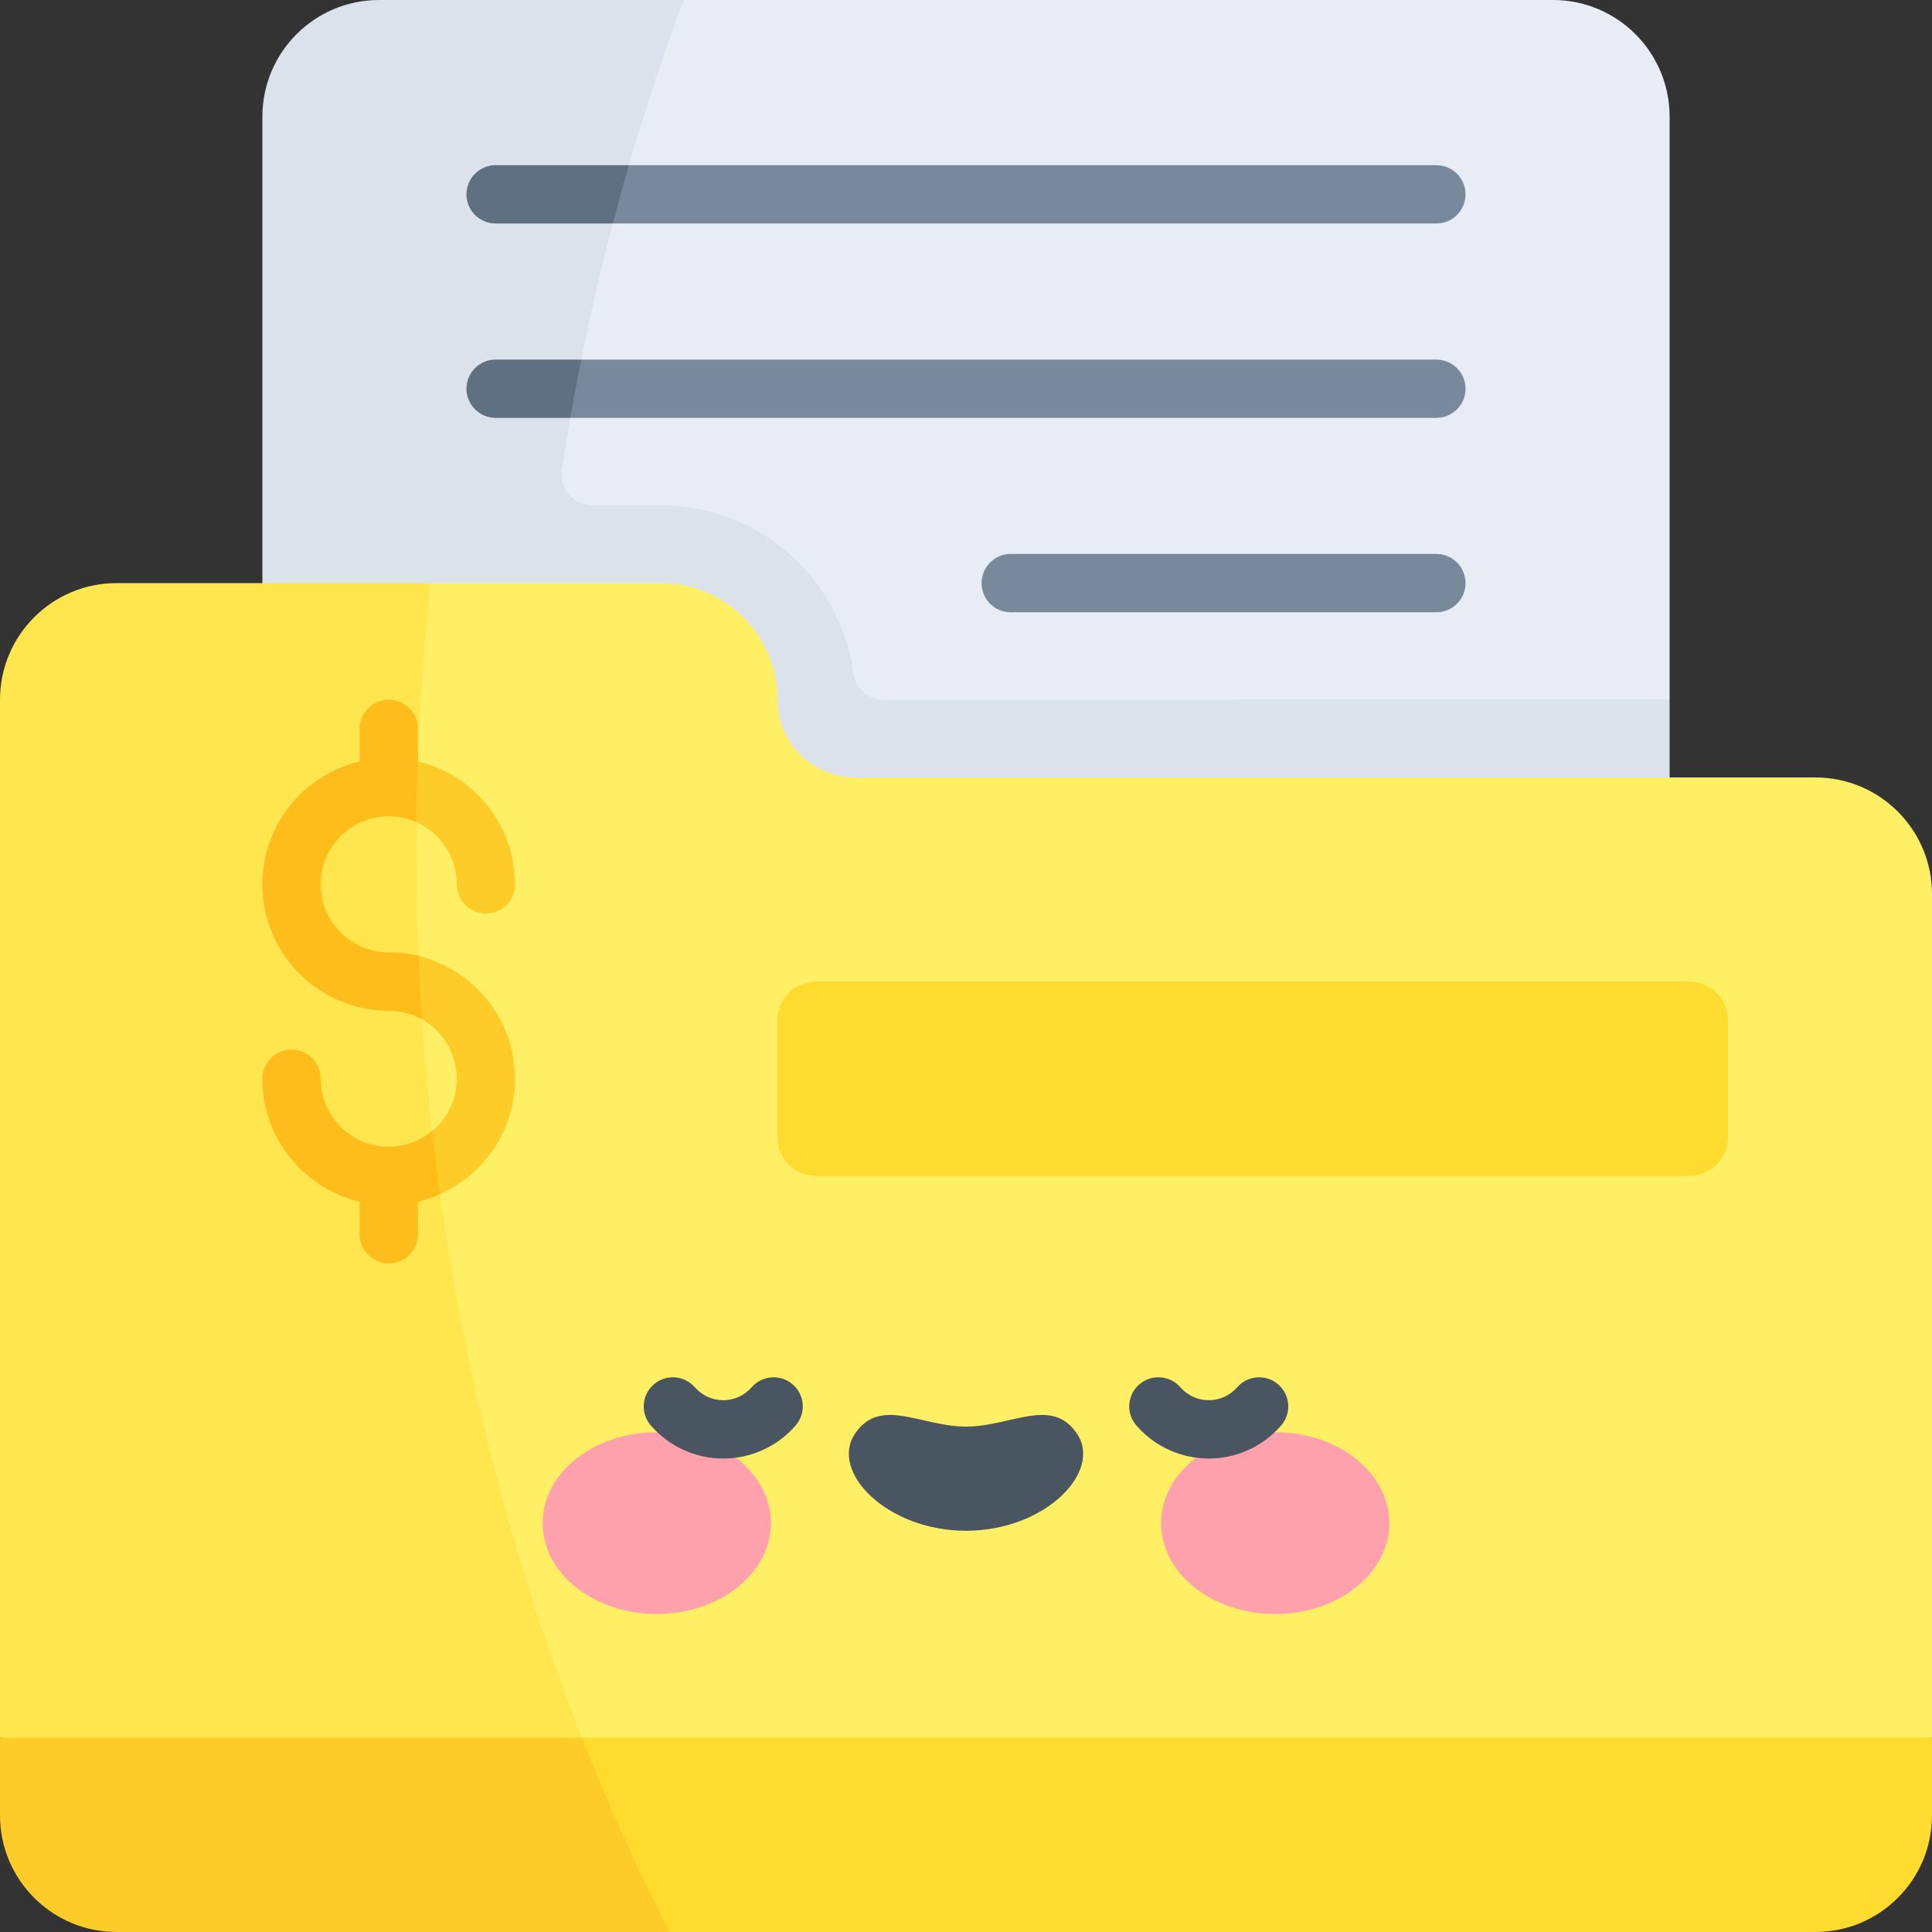 <svg width="32" height="32" viewBox="0 0 32 32" fill="none" xmlns="http://www.w3.org/2000/svg">
<rect x="0" y="0" width="32" height="32" fill="#333333" stroke="none"/>
<g clip-path="url(#clip0_17_2306)">
<path d="M25.658 12.877L27.654 11.589V1.932C27.654 0.865 26.789 0 25.722 0H11.322L6.342 1.932V12.877H25.658Z" fill="#E8EDF5"/>
<path d="M14.645 11.59C14.389 11.59 14.17 11.403 14.135 11.15C14.041 10.457 13.725 9.817 13.222 9.313C12.614 8.705 11.805 8.37 10.946 8.37H9.814C9.498 8.37 9.257 8.088 9.305 7.776C9.723 5.055 10.406 2.449 11.322 0H6.278C5.211 0 4.346 0.865 4.346 1.932V28.781H27.654L27.654 11.589L14.645 11.59Z" fill="#DBE2EC"/>
<path d="M23.791 10.141H16.74C16.474 10.141 16.258 9.925 16.258 9.658C16.258 9.391 16.474 9.175 16.74 9.175H23.791C24.057 9.175 24.274 9.391 24.274 9.658C24.274 9.925 24.057 10.141 23.791 10.141Z" fill="#77899B"/>
<path d="M9.445 6.921H23.791C24.057 6.921 24.274 6.705 24.274 6.439C24.274 6.172 24.057 5.956 23.791 5.956H9.627L8.726 6.439L9.445 6.921Z" fill="#77899B"/>
<path d="M7.726 6.439C7.726 6.705 7.943 6.921 8.209 6.921H9.445C9.502 6.598 9.563 6.276 9.627 5.956L8.209 5.956C7.943 5.956 7.726 6.172 7.726 6.439Z" fill="#5F7080"/>
<path d="M10.149 3.702H23.791C24.057 3.702 24.274 3.486 24.274 3.219C24.274 2.953 24.057 2.736 23.791 2.736H10.415L9.445 3.219L10.149 3.702Z" fill="#77899B"/>
<path d="M7.726 3.219C7.726 3.486 7.943 3.702 8.209 3.702H10.149C10.234 3.378 10.323 3.056 10.415 2.736L8.209 2.736C7.943 2.736 7.726 2.953 7.726 3.219Z" fill="#5F7080"/>
<path d="M11.09 32H30.068C31.135 32 32 31.135 32 30.068V28.781L16 26.205L9.094 27.317L6.926 29.658L11.09 32Z" fill="#FFDB2F"/>
<path d="M0 28.781V30.068C0 31.135 0.865 32 1.932 32H11.09C10.33 30.513 9.661 28.948 9.094 27.317L0 28.781Z" fill="#FECC29"/>
<path d="M9.637 28.781H32L32 14.809C32 13.742 31.135 12.877 30.068 12.877H14.165C13.454 12.877 12.877 12.301 12.877 11.59C12.877 11.056 12.661 10.574 12.311 10.224C11.962 9.874 11.479 9.658 10.946 9.658H7.129L2.479 13.135V25.626L9.637 28.781Z" fill="#FFEF64"/>
<path d="M7.129 9.658L1.932 9.658C0.865 9.658 0 10.523 0 11.59L0 28.781H9.637C7.881 24.333 6.896 19.342 6.896 14.068C6.896 12.574 6.976 11.102 7.129 9.658Z" fill="#FFE54E"/>
<path d="M13.521 19.477H27.976C28.331 19.477 28.62 19.189 28.62 18.833V16.901C28.62 16.546 28.331 16.258 27.976 16.258H13.521C13.165 16.258 12.877 16.546 12.877 16.901V18.833C12.877 19.189 13.165 19.477 13.521 19.477Z" fill="#FFDB2F"/>
<path d="M7.288 19.779C8.02 19.453 8.531 18.719 8.531 17.867C8.531 16.884 7.849 16.057 6.933 15.834L6.342 16.258L6.991 16.885C7.333 17.079 7.565 17.446 7.565 17.867C7.565 18.216 7.406 18.528 7.157 18.735L6.685 19.584L7.288 19.779Z" fill="#FECC29"/>
<path d="M6.899 13.619C7.291 13.796 7.565 14.19 7.565 14.648C7.565 14.915 7.782 15.131 8.048 15.131C8.315 15.131 8.531 14.915 8.531 14.648C8.531 13.66 7.843 12.83 6.922 12.612L6.17 13.06L6.899 13.619Z" fill="#FECC29"/>
<path d="M6.439 18.994C5.817 18.994 5.312 18.488 5.312 17.867C5.312 17.601 5.096 17.384 4.829 17.384C4.562 17.384 4.346 17.601 4.346 17.867C4.346 18.855 5.034 19.685 5.956 19.904V20.443C5.956 20.709 6.172 20.926 6.439 20.926C6.705 20.926 6.922 20.709 6.922 20.443V19.904C7.049 19.873 7.171 19.832 7.288 19.779C7.24 19.433 7.196 19.085 7.157 18.735C6.962 18.897 6.711 18.994 6.439 18.994Z" fill="#FFBD1C"/>
<path d="M6.439 15.775C5.817 15.775 5.312 15.269 5.312 14.648C5.312 14.027 5.817 13.521 6.439 13.521C6.603 13.521 6.758 13.556 6.899 13.619C6.902 13.282 6.91 12.946 6.922 12.612C6.922 12.612 6.922 12.612 6.922 12.612L6.921 12.072C6.921 11.806 6.705 11.59 6.439 11.59C6.172 11.59 5.956 11.806 5.956 12.072V12.612C5.034 12.83 4.346 13.66 4.346 14.648C4.346 15.802 5.285 16.741 6.439 16.741C6.639 16.741 6.827 16.793 6.991 16.885C6.967 16.536 6.948 16.186 6.933 15.834C6.775 15.795 6.609 15.775 6.439 15.775Z" fill="#FFBD1C"/>
<path d="M10.878 26.733C11.921 26.733 12.768 26.059 12.768 25.228C12.768 24.397 11.921 23.723 10.878 23.723C9.834 23.723 8.988 24.397 8.988 25.228C8.988 26.059 9.834 26.733 10.878 26.733Z" fill="#FFA1AC"/>
<path d="M21.122 26.733C22.166 26.733 23.012 26.059 23.012 25.228C23.012 24.397 22.166 23.723 21.122 23.723C20.078 23.723 19.232 24.397 19.232 25.228C19.232 26.059 20.078 26.733 21.122 26.733Z" fill="#FFA1AC"/>
<path d="M16 23.629C15.25 23.629 14.582 23.125 14.162 23.746C13.736 24.377 14.691 25.354 16 25.354C17.309 25.354 18.264 24.377 17.838 23.746C17.418 23.125 16.75 23.629 16 23.629Z" fill="#495560"/>
<path d="M11.979 24.158C11.52 24.158 11.083 23.959 10.781 23.612C10.606 23.411 10.627 23.106 10.828 22.931C11.029 22.756 11.334 22.777 11.509 22.978C11.628 23.114 11.799 23.192 11.979 23.192C12.159 23.192 12.331 23.114 12.449 22.978C12.624 22.777 12.93 22.756 13.131 22.931C13.332 23.106 13.353 23.411 13.177 23.612C12.875 23.959 12.438 24.158 11.979 24.158Z" fill="#495560"/>
<path d="M20.021 24.158C19.562 24.158 19.125 23.959 18.823 23.612C18.647 23.411 18.668 23.106 18.869 22.931C19.07 22.756 19.376 22.777 19.551 22.978C19.669 23.114 19.841 23.192 20.021 23.192C20.201 23.192 20.372 23.114 20.491 22.978C20.666 22.777 20.971 22.756 21.172 22.931C21.373 23.106 21.394 23.411 21.219 23.612C20.917 23.959 20.48 24.158 20.021 24.158Z" fill="#495560"/>
</g>
<defs>
<clipPath id="clip0_17_2306">
<rect width="32" height="32" fill="white"/>
</clipPath>
</defs>
</svg>
